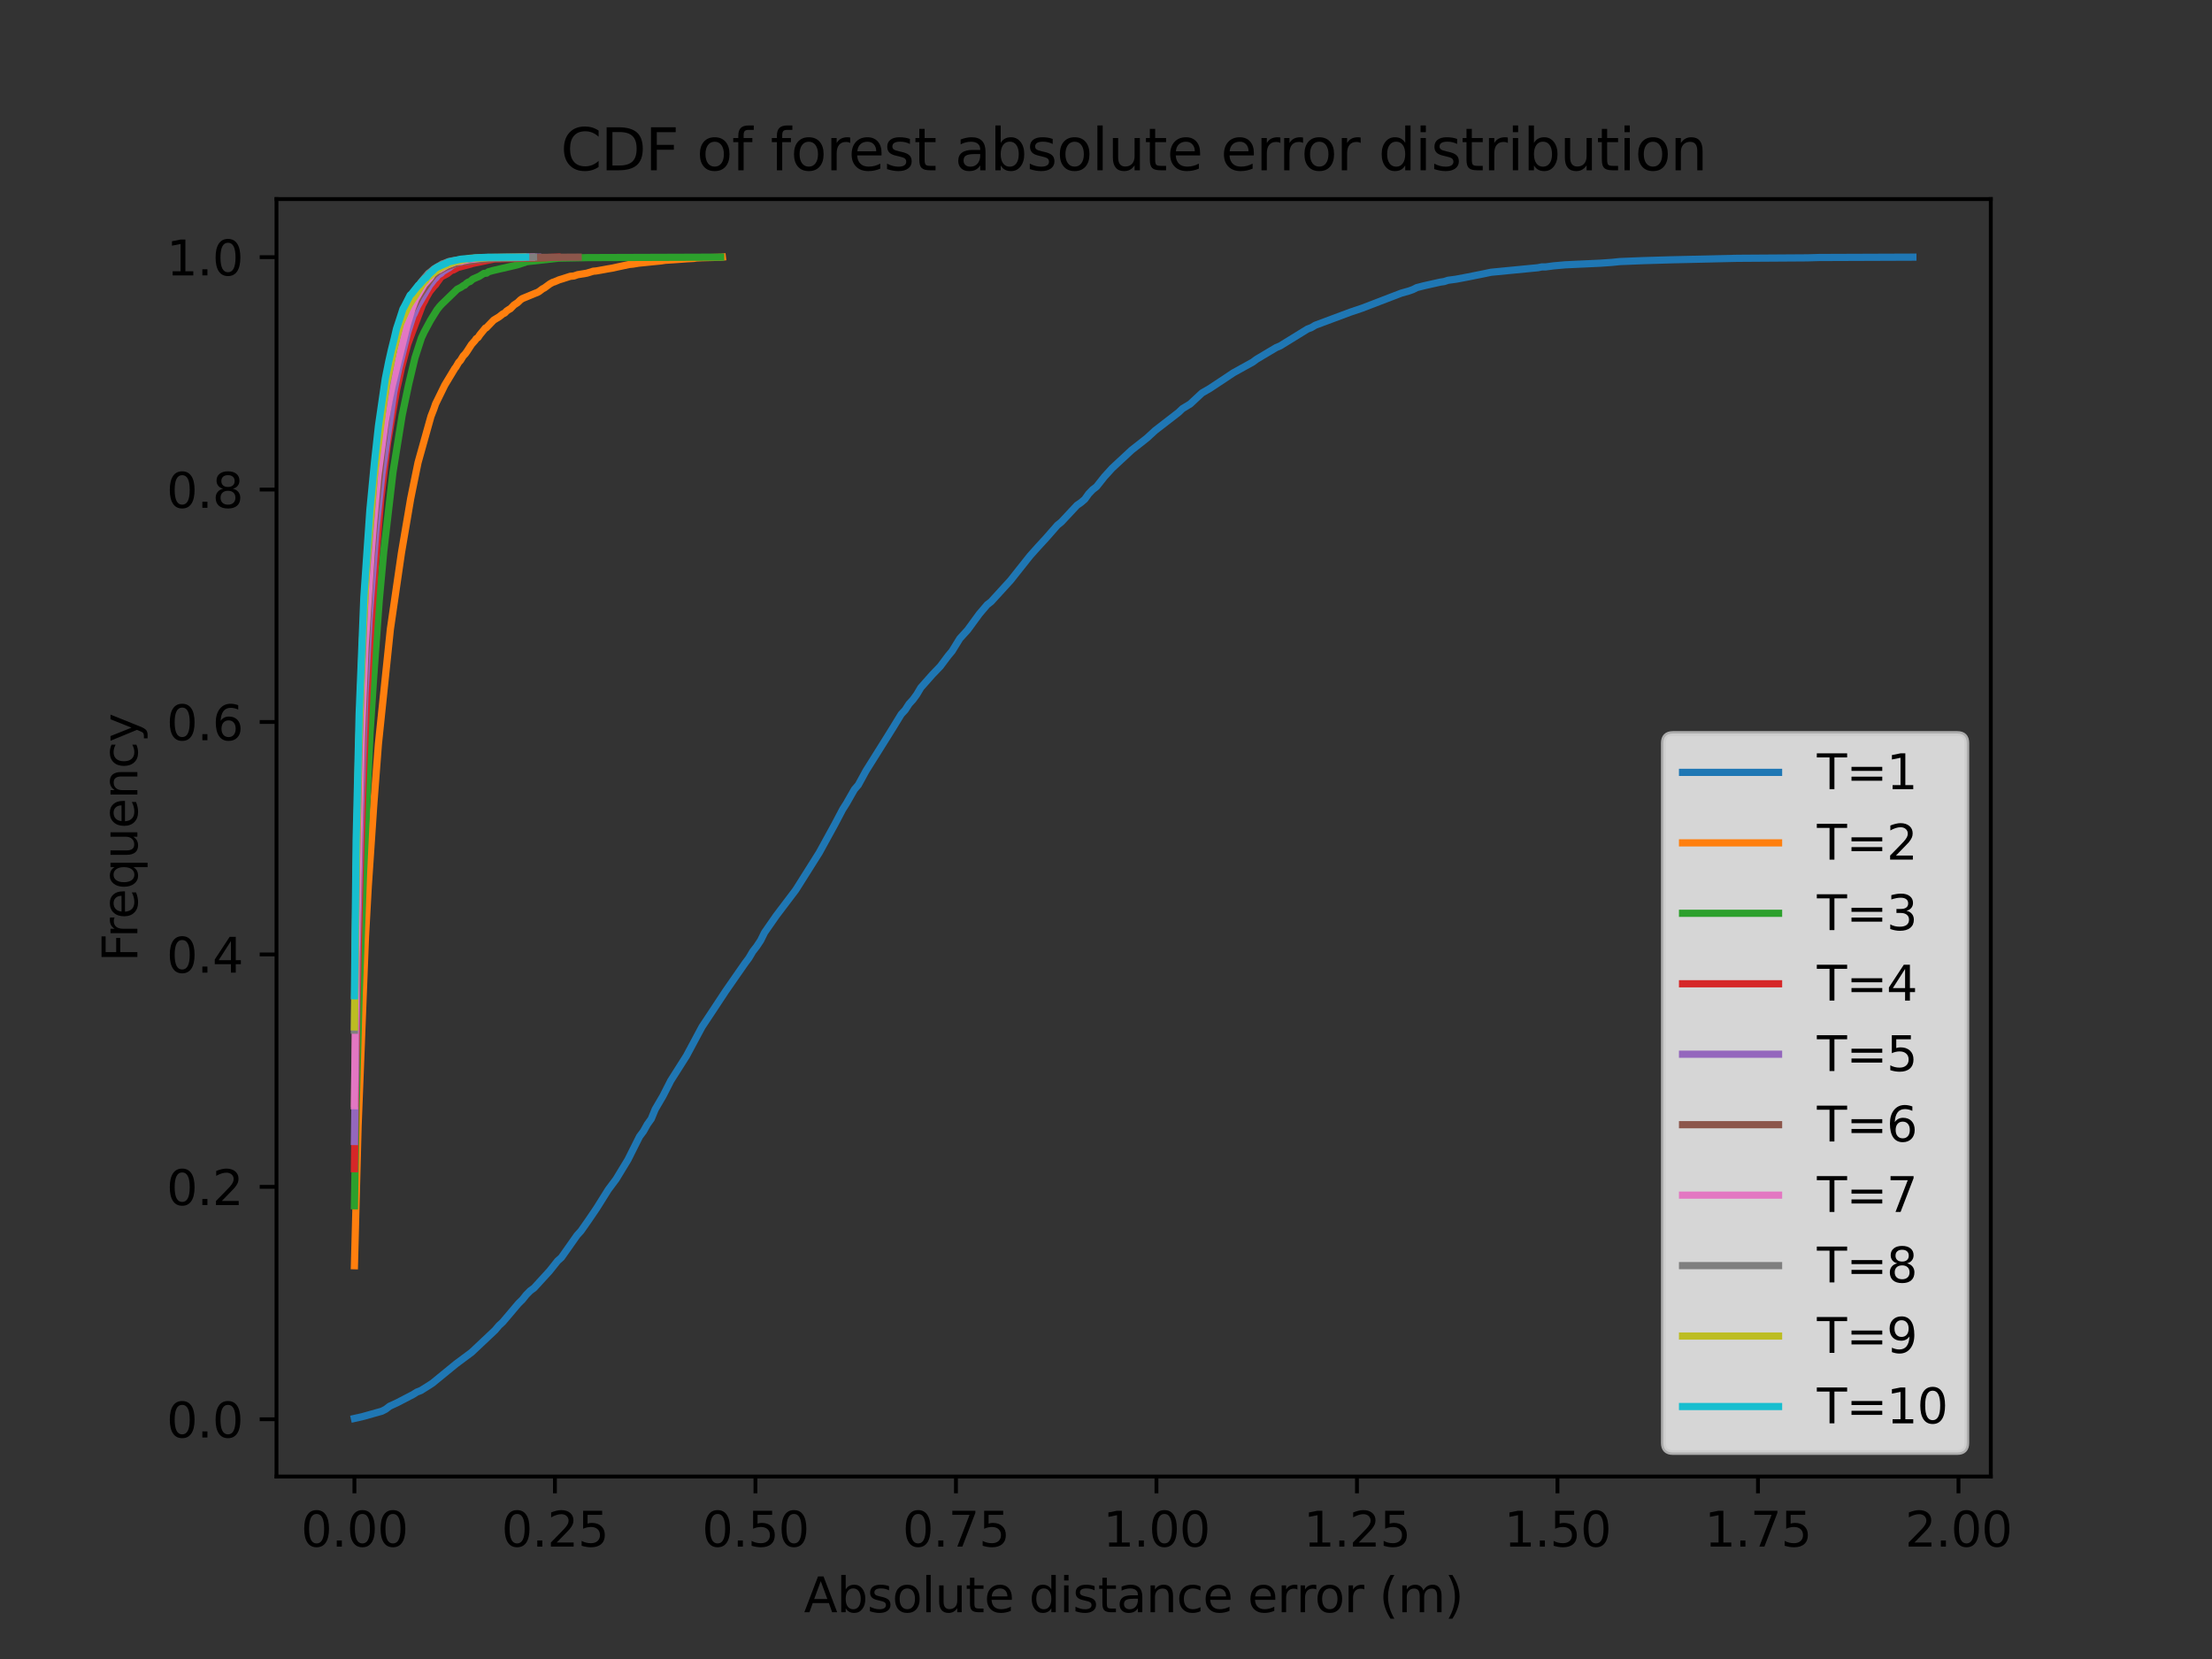 <?xml version="1.0" encoding="utf-8" standalone="no"?>
<!DOCTYPE svg PUBLIC "-//W3C//DTD SVG 1.1//EN"
  "http://www.w3.org/Graphics/SVG/1.1/DTD/svg11.dtd">
<svg xmlns:xlink="http://www.w3.org/1999/xlink" width="460.8pt" height="345.6pt" viewBox="0 0 460.8 345.6" xmlns="http://www.w3.org/2000/svg" version="1.1">
 <rect x="0" y="0" width="460.8" height="345.6" fill="#333333" stroke="none"/>
 <defs>
  <style type="text/css">*{stroke-linejoin: round; stroke-linecap: butt}</style>
 </defs>
 <g id="figure_1">
  <g id="patch_1">
  </g>
  <g id="axes_1">
   <g id="patch_2">
   </g>
   <g id="matplotlib.axis_1">
    <g id="xtick_1">
     <g id="line2d_1">
      <defs>
       <path id="m86e9cf8194" d="M 0 0 
L 0 3.5 
" style="stroke: #000000; stroke-width: 0.8"/>
      </defs>
      <g>
       <use xlink:href="#m86e9cf8194" x="73.833" y="307.584" style="stroke: #000000; stroke-width: 0.8"/>
      </g>
     </g>
     <g id="text_1">
      <!-- 0.00 -->
      <g transform="translate(62.7 322.182) scale(0.1 -0.1)">
       <defs>
        <path id="DejaVuSans-30" d="M 2034 4250 
Q 1547 4250 1301 3770 
Q 1056 3291 1056 2328 
Q 1056 1369 1301 889 
Q 1547 409 2034 409 
Q 2525 409 2770 889 
Q 3016 1369 3016 2328 
Q 3016 3291 2770 3770 
Q 2525 4250 2034 4250 
z
M 2034 4750 
Q 2819 4750 3233 4129 
Q 3647 3509 3647 2328 
Q 3647 1150 3233 529 
Q 2819 -91 2034 -91 
Q 1250 -91 836 529 
Q 422 1150 422 2328 
Q 422 3509 836 4129 
Q 1250 4750 2034 4750 
z
" transform="scale(0.016)"/>
        <path id="DejaVuSans-2e" d="M 684 794 
L 1344 794 
L 1344 0 
L 684 0 
L 684 794 
z
" transform="scale(0.016)"/>
       </defs>
       <use xlink:href="#DejaVuSans-30"/>
       <use xlink:href="#DejaVuSans-2e" x="63.623"/>
       <use xlink:href="#DejaVuSans-30" x="95.41"/>
       <use xlink:href="#DejaVuSans-30" x="159.033"/>
      </g>
     </g>
    </g>
    <g id="xtick_2">
     <g id="line2d_2">
      <g>
       <use xlink:href="#m86e9cf8194" x="115.602" y="307.584" style="stroke: #000000; stroke-width: 0.8"/>
      </g>
     </g>
     <g id="text_2">
      <!-- 0.25 -->
      <g transform="translate(104.469 322.182) scale(0.1 -0.1)">
       <defs>
        <path id="DejaVuSans-32" d="M 1228 531 
L 3431 531 
L 3431 0 
L 469 0 
L 469 531 
Q 828 903 1448 1529 
Q 2069 2156 2228 2338 
Q 2531 2678 2651 2914 
Q 2772 3150 2772 3378 
Q 2772 3750 2511 3984 
Q 2250 4219 1831 4219 
Q 1534 4219 1204 4116 
Q 875 4013 500 3803 
L 500 4441 
Q 881 4594 1212 4672 
Q 1544 4750 1819 4750 
Q 2544 4750 2975 4387 
Q 3406 4025 3406 3419 
Q 3406 3131 3298 2873 
Q 3191 2616 2906 2266 
Q 2828 2175 2409 1742 
Q 1991 1309 1228 531 
z
" transform="scale(0.016)"/>
        <path id="DejaVuSans-35" d="M 691 4666 
L 3169 4666 
L 3169 4134 
L 1269 4134 
L 1269 2991 
Q 1406 3038 1543 3061 
Q 1681 3084 1819 3084 
Q 2600 3084 3056 2656 
Q 3513 2228 3513 1497 
Q 3513 744 3044 326 
Q 2575 -91 1722 -91 
Q 1428 -91 1123 -41 
Q 819 9 494 109 
L 494 744 
Q 775 591 1075 516 
Q 1375 441 1709 441 
Q 2250 441 2565 725 
Q 2881 1009 2881 1497 
Q 2881 1984 2565 2268 
Q 2250 2553 1709 2553 
Q 1456 2553 1204 2497 
Q 953 2441 691 2322 
L 691 4666 
z
" transform="scale(0.016)"/>
       </defs>
       <use xlink:href="#DejaVuSans-30"/>
       <use xlink:href="#DejaVuSans-2e" x="63.623"/>
       <use xlink:href="#DejaVuSans-32" x="95.41"/>
       <use xlink:href="#DejaVuSans-35" x="159.033"/>
      </g>
     </g>
    </g>
    <g id="xtick_3">
     <g id="line2d_3">
      <g>
       <use xlink:href="#m86e9cf8194" x="157.372" y="307.584" style="stroke: #000000; stroke-width: 0.8"/>
      </g>
     </g>
     <g id="text_3">
      <!-- 0.50 -->
      <g transform="translate(146.239 322.182) scale(0.1 -0.1)">
       <use xlink:href="#DejaVuSans-30"/>
       <use xlink:href="#DejaVuSans-2e" x="63.623"/>
       <use xlink:href="#DejaVuSans-35" x="95.41"/>
       <use xlink:href="#DejaVuSans-30" x="159.033"/>
      </g>
     </g>
    </g>
    <g id="xtick_4">
     <g id="line2d_4">
      <g>
       <use xlink:href="#m86e9cf8194" x="199.141" y="307.584" style="stroke: #000000; stroke-width: 0.8"/>
      </g>
     </g>
     <g id="text_4">
      <!-- 0.75 -->
      <g transform="translate(188.009 322.182) scale(0.1 -0.1)">
       <defs>
        <path id="DejaVuSans-37" d="M 525 4666 
L 3525 4666 
L 3525 4397 
L 1831 0 
L 1172 0 
L 2766 4134 
L 525 4134 
L 525 4666 
z
" transform="scale(0.016)"/>
       </defs>
       <use xlink:href="#DejaVuSans-30"/>
       <use xlink:href="#DejaVuSans-2e" x="63.623"/>
       <use xlink:href="#DejaVuSans-37" x="95.41"/>
       <use xlink:href="#DejaVuSans-35" x="159.033"/>
      </g>
     </g>
    </g>
    <g id="xtick_5">
     <g id="line2d_5">
      <g>
       <use xlink:href="#m86e9cf8194" x="240.911" y="307.584" style="stroke: #000000; stroke-width: 0.8"/>
      </g>
     </g>
     <g id="text_5">
      <!-- 1.00 -->
      <g transform="translate(229.778 322.182) scale(0.1 -0.1)">
       <defs>
        <path id="DejaVuSans-31" d="M 794 531 
L 1825 531 
L 1825 4091 
L 703 3866 
L 703 4441 
L 1819 4666 
L 2450 4666 
L 2450 531 
L 3481 531 
L 3481 0 
L 794 0 
L 794 531 
z
" transform="scale(0.016)"/>
       </defs>
       <use xlink:href="#DejaVuSans-31"/>
       <use xlink:href="#DejaVuSans-2e" x="63.623"/>
       <use xlink:href="#DejaVuSans-30" x="95.41"/>
       <use xlink:href="#DejaVuSans-30" x="159.033"/>
      </g>
     </g>
    </g>
    <g id="xtick_6">
     <g id="line2d_6">
      <g>
       <use xlink:href="#m86e9cf8194" x="282.681" y="307.584" style="stroke: #000000; stroke-width: 0.8"/>
      </g>
     </g>
     <g id="text_6">
      <!-- 1.25 -->
      <g transform="translate(271.548 322.182) scale(0.1 -0.1)">
       <use xlink:href="#DejaVuSans-31"/>
       <use xlink:href="#DejaVuSans-2e" x="63.623"/>
       <use xlink:href="#DejaVuSans-32" x="95.41"/>
       <use xlink:href="#DejaVuSans-35" x="159.033"/>
      </g>
     </g>
    </g>
    <g id="xtick_7">
     <g id="line2d_7">
      <g>
       <use xlink:href="#m86e9cf8194" x="324.45" y="307.584" style="stroke: #000000; stroke-width: 0.8"/>
      </g>
     </g>
     <g id="text_7">
      <!-- 1.50 -->
      <g transform="translate(313.317 322.182) scale(0.1 -0.1)">
       <use xlink:href="#DejaVuSans-31"/>
       <use xlink:href="#DejaVuSans-2e" x="63.623"/>
       <use xlink:href="#DejaVuSans-35" x="95.41"/>
       <use xlink:href="#DejaVuSans-30" x="159.033"/>
      </g>
     </g>
    </g>
    <g id="xtick_8">
     <g id="line2d_8">
      <g>
       <use xlink:href="#m86e9cf8194" x="366.22" y="307.584" style="stroke: #000000; stroke-width: 0.8"/>
      </g>
     </g>
     <g id="text_8">
      <!-- 1.75 -->
      <g transform="translate(355.087 322.182) scale(0.1 -0.1)">
       <use xlink:href="#DejaVuSans-31"/>
       <use xlink:href="#DejaVuSans-2e" x="63.623"/>
       <use xlink:href="#DejaVuSans-37" x="95.41"/>
       <use xlink:href="#DejaVuSans-35" x="159.033"/>
      </g>
     </g>
    </g>
    <g id="xtick_9">
     <g id="line2d_9">
      <g>
       <use xlink:href="#m86e9cf8194" x="407.989" y="307.584" style="stroke: #000000; stroke-width: 0.8"/>
      </g>
     </g>
     <g id="text_9">
      <!-- 2.00 -->
      <g transform="translate(396.857 322.182) scale(0.1 -0.1)">
       <use xlink:href="#DejaVuSans-32"/>
       <use xlink:href="#DejaVuSans-2e" x="63.623"/>
       <use xlink:href="#DejaVuSans-30" x="95.41"/>
       <use xlink:href="#DejaVuSans-30" x="159.033"/>
      </g>
     </g>
    </g>
    <g id="text_10">
     <!-- Absolute distance error (m) -->
     <g transform="translate(167.479 335.861) scale(0.1 -0.1)">
      <defs>
       <path id="DejaVuSans-41" d="M 2188 4044 
L 1331 1722 
L 3047 1722 
L 2188 4044 
z
M 1831 4666 
L 2547 4666 
L 4325 0 
L 3669 0 
L 3244 1197 
L 1141 1197 
L 716 0 
L 50 0 
L 1831 4666 
z
" transform="scale(0.016)"/>
       <path id="DejaVuSans-62" d="M 3116 1747 
Q 3116 2381 2855 2742 
Q 2594 3103 2138 3103 
Q 1681 3103 1420 2742 
Q 1159 2381 1159 1747 
Q 1159 1113 1420 752 
Q 1681 391 2138 391 
Q 2594 391 2855 752 
Q 3116 1113 3116 1747 
z
M 1159 2969 
Q 1341 3281 1617 3432 
Q 1894 3584 2278 3584 
Q 2916 3584 3314 3078 
Q 3713 2572 3713 1747 
Q 3713 922 3314 415 
Q 2916 -91 2278 -91 
Q 1894 -91 1617 61 
Q 1341 213 1159 525 
L 1159 0 
L 581 0 
L 581 4863 
L 1159 4863 
L 1159 2969 
z
" transform="scale(0.016)"/>
       <path id="DejaVuSans-73" d="M 2834 3397 
L 2834 2853 
Q 2591 2978 2328 3040 
Q 2066 3103 1784 3103 
Q 1356 3103 1142 2972 
Q 928 2841 928 2578 
Q 928 2378 1081 2264 
Q 1234 2150 1697 2047 
L 1894 2003 
Q 2506 1872 2764 1633 
Q 3022 1394 3022 966 
Q 3022 478 2636 193 
Q 2250 -91 1575 -91 
Q 1294 -91 989 -36 
Q 684 19 347 128 
L 347 722 
Q 666 556 975 473 
Q 1284 391 1588 391 
Q 1994 391 2212 530 
Q 2431 669 2431 922 
Q 2431 1156 2273 1281 
Q 2116 1406 1581 1522 
L 1381 1569 
Q 847 1681 609 1914 
Q 372 2147 372 2553 
Q 372 3047 722 3315 
Q 1072 3584 1716 3584 
Q 2034 3584 2315 3537 
Q 2597 3491 2834 3397 
z
" transform="scale(0.016)"/>
       <path id="DejaVuSans-6f" d="M 1959 3097 
Q 1497 3097 1228 2736 
Q 959 2375 959 1747 
Q 959 1119 1226 758 
Q 1494 397 1959 397 
Q 2419 397 2687 759 
Q 2956 1122 2956 1747 
Q 2956 2369 2687 2733 
Q 2419 3097 1959 3097 
z
M 1959 3584 
Q 2709 3584 3137 3096 
Q 3566 2609 3566 1747 
Q 3566 888 3137 398 
Q 2709 -91 1959 -91 
Q 1206 -91 779 398 
Q 353 888 353 1747 
Q 353 2609 779 3096 
Q 1206 3584 1959 3584 
z
" transform="scale(0.016)"/>
       <path id="DejaVuSans-6c" d="M 603 4863 
L 1178 4863 
L 1178 0 
L 603 0 
L 603 4863 
z
" transform="scale(0.016)"/>
       <path id="DejaVuSans-75" d="M 544 1381 
L 544 3500 
L 1119 3500 
L 1119 1403 
Q 1119 906 1312 657 
Q 1506 409 1894 409 
Q 2359 409 2629 706 
Q 2900 1003 2900 1516 
L 2900 3500 
L 3475 3500 
L 3475 0 
L 2900 0 
L 2900 538 
Q 2691 219 2414 64 
Q 2138 -91 1772 -91 
Q 1169 -91 856 284 
Q 544 659 544 1381 
z
M 1991 3584 
L 1991 3584 
z
" transform="scale(0.016)"/>
       <path id="DejaVuSans-74" d="M 1172 4494 
L 1172 3500 
L 2356 3500 
L 2356 3053 
L 1172 3053 
L 1172 1153 
Q 1172 725 1289 603 
Q 1406 481 1766 481 
L 2356 481 
L 2356 0 
L 1766 0 
Q 1100 0 847 248 
Q 594 497 594 1153 
L 594 3053 
L 172 3053 
L 172 3500 
L 594 3500 
L 594 4494 
L 1172 4494 
z
" transform="scale(0.016)"/>
       <path id="DejaVuSans-65" d="M 3597 1894 
L 3597 1613 
L 953 1613 
Q 991 1019 1311 708 
Q 1631 397 2203 397 
Q 2534 397 2845 478 
Q 3156 559 3463 722 
L 3463 178 
Q 3153 47 2828 -22 
Q 2503 -91 2169 -91 
Q 1331 -91 842 396 
Q 353 884 353 1716 
Q 353 2575 817 3079 
Q 1281 3584 2069 3584 
Q 2775 3584 3186 3129 
Q 3597 2675 3597 1894 
z
M 3022 2063 
Q 3016 2534 2758 2815 
Q 2500 3097 2075 3097 
Q 1594 3097 1305 2825 
Q 1016 2553 972 2059 
L 3022 2063 
z
" transform="scale(0.016)"/>
       <path id="DejaVuSans-20" transform="scale(0.016)"/>
       <path id="DejaVuSans-64" d="M 2906 2969 
L 2906 4863 
L 3481 4863 
L 3481 0 
L 2906 0 
L 2906 525 
Q 2725 213 2448 61 
Q 2172 -91 1784 -91 
Q 1150 -91 751 415 
Q 353 922 353 1747 
Q 353 2572 751 3078 
Q 1150 3584 1784 3584 
Q 2172 3584 2448 3432 
Q 2725 3281 2906 2969 
z
M 947 1747 
Q 947 1113 1208 752 
Q 1469 391 1925 391 
Q 2381 391 2643 752 
Q 2906 1113 2906 1747 
Q 2906 2381 2643 2742 
Q 2381 3103 1925 3103 
Q 1469 3103 1208 2742 
Q 947 2381 947 1747 
z
" transform="scale(0.016)"/>
       <path id="DejaVuSans-69" d="M 603 3500 
L 1178 3500 
L 1178 0 
L 603 0 
L 603 3500 
z
M 603 4863 
L 1178 4863 
L 1178 4134 
L 603 4134 
L 603 4863 
z
" transform="scale(0.016)"/>
       <path id="DejaVuSans-61" d="M 2194 1759 
Q 1497 1759 1228 1600 
Q 959 1441 959 1056 
Q 959 750 1161 570 
Q 1363 391 1709 391 
Q 2188 391 2477 730 
Q 2766 1069 2766 1631 
L 2766 1759 
L 2194 1759 
z
M 3341 1997 
L 3341 0 
L 2766 0 
L 2766 531 
Q 2569 213 2275 61 
Q 1981 -91 1556 -91 
Q 1019 -91 701 211 
Q 384 513 384 1019 
Q 384 1609 779 1909 
Q 1175 2209 1959 2209 
L 2766 2209 
L 2766 2266 
Q 2766 2663 2505 2880 
Q 2244 3097 1772 3097 
Q 1472 3097 1187 3025 
Q 903 2953 641 2809 
L 641 3341 
Q 956 3463 1253 3523 
Q 1550 3584 1831 3584 
Q 2591 3584 2966 3190 
Q 3341 2797 3341 1997 
z
" transform="scale(0.016)"/>
       <path id="DejaVuSans-6e" d="M 3513 2113 
L 3513 0 
L 2938 0 
L 2938 2094 
Q 2938 2591 2744 2837 
Q 2550 3084 2163 3084 
Q 1697 3084 1428 2787 
Q 1159 2491 1159 1978 
L 1159 0 
L 581 0 
L 581 3500 
L 1159 3500 
L 1159 2956 
Q 1366 3272 1645 3428 
Q 1925 3584 2291 3584 
Q 2894 3584 3203 3211 
Q 3513 2838 3513 2113 
z
" transform="scale(0.016)"/>
       <path id="DejaVuSans-63" d="M 3122 3366 
L 3122 2828 
Q 2878 2963 2633 3030 
Q 2388 3097 2138 3097 
Q 1578 3097 1268 2742 
Q 959 2388 959 1747 
Q 959 1106 1268 751 
Q 1578 397 2138 397 
Q 2388 397 2633 464 
Q 2878 531 3122 666 
L 3122 134 
Q 2881 22 2623 -34 
Q 2366 -91 2075 -91 
Q 1284 -91 818 406 
Q 353 903 353 1747 
Q 353 2603 823 3093 
Q 1294 3584 2113 3584 
Q 2378 3584 2631 3529 
Q 2884 3475 3122 3366 
z
" transform="scale(0.016)"/>
       <path id="DejaVuSans-72" d="M 2631 2963 
Q 2534 3019 2420 3045 
Q 2306 3072 2169 3072 
Q 1681 3072 1420 2755 
Q 1159 2438 1159 1844 
L 1159 0 
L 581 0 
L 581 3500 
L 1159 3500 
L 1159 2956 
Q 1341 3275 1631 3429 
Q 1922 3584 2338 3584 
Q 2397 3584 2469 3576 
Q 2541 3569 2628 3553 
L 2631 2963 
z
" transform="scale(0.016)"/>
       <path id="DejaVuSans-28" d="M 1984 4856 
Q 1566 4138 1362 3434 
Q 1159 2731 1159 2009 
Q 1159 1288 1364 580 
Q 1569 -128 1984 -844 
L 1484 -844 
Q 1016 -109 783 600 
Q 550 1309 550 2009 
Q 550 2706 781 3412 
Q 1013 4119 1484 4856 
L 1984 4856 
z
" transform="scale(0.016)"/>
       <path id="DejaVuSans-6d" d="M 3328 2828 
Q 3544 3216 3844 3400 
Q 4144 3584 4550 3584 
Q 5097 3584 5394 3201 
Q 5691 2819 5691 2113 
L 5691 0 
L 5113 0 
L 5113 2094 
Q 5113 2597 4934 2840 
Q 4756 3084 4391 3084 
Q 3944 3084 3684 2787 
Q 3425 2491 3425 1978 
L 3425 0 
L 2847 0 
L 2847 2094 
Q 2847 2600 2669 2842 
Q 2491 3084 2119 3084 
Q 1678 3084 1418 2786 
Q 1159 2488 1159 1978 
L 1159 0 
L 581 0 
L 581 3500 
L 1159 3500 
L 1159 2956 
Q 1356 3278 1631 3431 
Q 1906 3584 2284 3584 
Q 2666 3584 2933 3390 
Q 3200 3197 3328 2828 
z
" transform="scale(0.016)"/>
       <path id="DejaVuSans-29" d="M 513 4856 
L 1013 4856 
Q 1481 4119 1714 3412 
Q 1947 2706 1947 2009 
Q 1947 1309 1714 600 
Q 1481 -109 1013 -844 
L 513 -844 
Q 928 -128 1133 580 
Q 1338 1288 1338 2009 
Q 1338 2731 1133 3434 
Q 928 4138 513 4856 
z
" transform="scale(0.016)"/>
      </defs>
      <use xlink:href="#DejaVuSans-41"/>
      <use xlink:href="#DejaVuSans-62" x="68.408"/>
      <use xlink:href="#DejaVuSans-73" x="131.885"/>
      <use xlink:href="#DejaVuSans-6f" x="183.984"/>
      <use xlink:href="#DejaVuSans-6c" x="245.166"/>
      <use xlink:href="#DejaVuSans-75" x="272.949"/>
      <use xlink:href="#DejaVuSans-74" x="336.328"/>
      <use xlink:href="#DejaVuSans-65" x="375.537"/>
      <use xlink:href="#DejaVuSans-20" x="437.061"/>
      <use xlink:href="#DejaVuSans-64" x="468.848"/>
      <use xlink:href="#DejaVuSans-69" x="532.324"/>
      <use xlink:href="#DejaVuSans-73" x="560.107"/>
      <use xlink:href="#DejaVuSans-74" x="612.207"/>
      <use xlink:href="#DejaVuSans-61" x="651.416"/>
      <use xlink:href="#DejaVuSans-6e" x="712.695"/>
      <use xlink:href="#DejaVuSans-63" x="776.074"/>
      <use xlink:href="#DejaVuSans-65" x="831.055"/>
      <use xlink:href="#DejaVuSans-20" x="892.578"/>
      <use xlink:href="#DejaVuSans-65" x="924.365"/>
      <use xlink:href="#DejaVuSans-72" x="985.889"/>
      <use xlink:href="#DejaVuSans-72" x="1025.252"/>
      <use xlink:href="#DejaVuSans-6f" x="1064.115"/>
      <use xlink:href="#DejaVuSans-72" x="1125.297"/>
      <use xlink:href="#DejaVuSans-20" x="1166.41"/>
      <use xlink:href="#DejaVuSans-28" x="1198.197"/>
      <use xlink:href="#DejaVuSans-6d" x="1237.211"/>
      <use xlink:href="#DejaVuSans-29" x="1334.623"/>
     </g>
    </g>
   </g>
   <g id="matplotlib.axis_2">
    <g id="ytick_1">
     <g id="line2d_10">
      <defs>
       <path id="ma0f63affea" d="M 0 0 
L -3.5 0 
" style="stroke: #000000; stroke-width: 0.8"/>
      </defs>
      <g>
       <use xlink:href="#ma0f63affea" x="57.6" y="295.657" style="stroke: #000000; stroke-width: 0.8"/>
      </g>
     </g>
     <g id="text_11">
      <!-- 0.0 -->
      <g transform="translate(34.697 299.457) scale(0.1 -0.1)">
       <use xlink:href="#DejaVuSans-30"/>
       <use xlink:href="#DejaVuSans-2e" x="63.623"/>
       <use xlink:href="#DejaVuSans-30" x="95.41"/>
      </g>
     </g>
    </g>
    <g id="ytick_2">
     <g id="line2d_11">
      <g>
       <use xlink:href="#ma0f63affea" x="57.6" y="247.24" style="stroke: #000000; stroke-width: 0.8"/>
      </g>
     </g>
     <g id="text_12">
      <!-- 0.2 -->
      <g transform="translate(34.697 251.039) scale(0.1 -0.1)">
       <use xlink:href="#DejaVuSans-30"/>
       <use xlink:href="#DejaVuSans-2e" x="63.623"/>
       <use xlink:href="#DejaVuSans-32" x="95.41"/>
      </g>
     </g>
    </g>
    <g id="ytick_3">
     <g id="line2d_12">
      <g>
       <use xlink:href="#ma0f63affea" x="57.6" y="198.822" style="stroke: #000000; stroke-width: 0.8"/>
      </g>
     </g>
     <g id="text_13">
      <!-- 0.4 -->
      <g transform="translate(34.697 202.621) scale(0.1 -0.1)">
       <defs>
        <path id="DejaVuSans-34" d="M 2419 4116 
L 825 1625 
L 2419 1625 
L 2419 4116 
z
M 2253 4666 
L 3047 4666 
L 3047 1625 
L 3713 1625 
L 3713 1100 
L 3047 1100 
L 3047 0 
L 2419 0 
L 2419 1100 
L 313 1100 
L 313 1709 
L 2253 4666 
z
" transform="scale(0.016)"/>
       </defs>
       <use xlink:href="#DejaVuSans-30"/>
       <use xlink:href="#DejaVuSans-2e" x="63.623"/>
       <use xlink:href="#DejaVuSans-34" x="95.41"/>
      </g>
     </g>
    </g>
    <g id="ytick_4">
     <g id="line2d_13">
      <g>
       <use xlink:href="#ma0f63affea" x="57.6" y="150.404" style="stroke: #000000; stroke-width: 0.8"/>
      </g>
     </g>
     <g id="text_14">
      <!-- 0.6 -->
      <g transform="translate(34.697 154.203) scale(0.1 -0.1)">
       <defs>
        <path id="DejaVuSans-36" d="M 2113 2584 
Q 1688 2584 1439 2293 
Q 1191 2003 1191 1497 
Q 1191 994 1439 701 
Q 1688 409 2113 409 
Q 2538 409 2786 701 
Q 3034 994 3034 1497 
Q 3034 2003 2786 2293 
Q 2538 2584 2113 2584 
z
M 3366 4563 
L 3366 3988 
Q 3128 4100 2886 4159 
Q 2644 4219 2406 4219 
Q 1781 4219 1451 3797 
Q 1122 3375 1075 2522 
Q 1259 2794 1537 2939 
Q 1816 3084 2150 3084 
Q 2853 3084 3261 2657 
Q 3669 2231 3669 1497 
Q 3669 778 3244 343 
Q 2819 -91 2113 -91 
Q 1303 -91 875 529 
Q 447 1150 447 2328 
Q 447 3434 972 4092 
Q 1497 4750 2381 4750 
Q 2619 4750 2861 4703 
Q 3103 4656 3366 4563 
z
" transform="scale(0.016)"/>
       </defs>
       <use xlink:href="#DejaVuSans-30"/>
       <use xlink:href="#DejaVuSans-2e" x="63.623"/>
       <use xlink:href="#DejaVuSans-36" x="95.41"/>
      </g>
     </g>
    </g>
    <g id="ytick_5">
     <g id="line2d_14">
      <g>
       <use xlink:href="#ma0f63affea" x="57.6" y="101.986" style="stroke: #000000; stroke-width: 0.8"/>
      </g>
     </g>
     <g id="text_15">
      <!-- 0.8 -->
      <g transform="translate(34.697 105.785) scale(0.1 -0.1)">
       <defs>
        <path id="DejaVuSans-38" d="M 2034 2216 
Q 1584 2216 1326 1975 
Q 1069 1734 1069 1313 
Q 1069 891 1326 650 
Q 1584 409 2034 409 
Q 2484 409 2743 651 
Q 3003 894 3003 1313 
Q 3003 1734 2745 1975 
Q 2488 2216 2034 2216 
z
M 1403 2484 
Q 997 2584 770 2862 
Q 544 3141 544 3541 
Q 544 4100 942 4425 
Q 1341 4750 2034 4750 
Q 2731 4750 3128 4425 
Q 3525 4100 3525 3541 
Q 3525 3141 3298 2862 
Q 3072 2584 2669 2484 
Q 3125 2378 3379 2068 
Q 3634 1759 3634 1313 
Q 3634 634 3220 271 
Q 2806 -91 2034 -91 
Q 1263 -91 848 271 
Q 434 634 434 1313 
Q 434 1759 690 2068 
Q 947 2378 1403 2484 
z
M 1172 3481 
Q 1172 3119 1398 2916 
Q 1625 2713 2034 2713 
Q 2441 2713 2670 2916 
Q 2900 3119 2900 3481 
Q 2900 3844 2670 4047 
Q 2441 4250 2034 4250 
Q 1625 4250 1398 4047 
Q 1172 3844 1172 3481 
z
" transform="scale(0.016)"/>
       </defs>
       <use xlink:href="#DejaVuSans-30"/>
       <use xlink:href="#DejaVuSans-2e" x="63.623"/>
       <use xlink:href="#DejaVuSans-38" x="95.41"/>
      </g>
     </g>
    </g>
    <g id="ytick_6">
     <g id="line2d_15">
      <g>
       <use xlink:href="#ma0f63affea" x="57.6" y="53.568" style="stroke: #000000; stroke-width: 0.8"/>
      </g>
     </g>
     <g id="text_16">
      <!-- 1.0 -->
      <g transform="translate(34.697 57.367) scale(0.1 -0.1)">
       <use xlink:href="#DejaVuSans-31"/>
       <use xlink:href="#DejaVuSans-2e" x="63.623"/>
       <use xlink:href="#DejaVuSans-30" x="95.41"/>
      </g>
     </g>
    </g>
    <g id="text_17">
     <!-- Frequency -->
     <g transform="translate(28.617 200.358) rotate(-90) scale(0.1 -0.1)">
      <defs>
       <path id="DejaVuSans-46" d="M 628 4666 
L 3309 4666 
L 3309 4134 
L 1259 4134 
L 1259 2759 
L 3109 2759 
L 3109 2228 
L 1259 2228 
L 1259 0 
L 628 0 
L 628 4666 
z
" transform="scale(0.016)"/>
       <path id="DejaVuSans-71" d="M 947 1747 
Q 947 1113 1208 752 
Q 1469 391 1925 391 
Q 2381 391 2643 752 
Q 2906 1113 2906 1747 
Q 2906 2381 2643 2742 
Q 2381 3103 1925 3103 
Q 1469 3103 1208 2742 
Q 947 2381 947 1747 
z
M 2906 525 
Q 2725 213 2448 61 
Q 2172 -91 1784 -91 
Q 1150 -91 751 415 
Q 353 922 353 1747 
Q 353 2572 751 3078 
Q 1150 3584 1784 3584 
Q 2172 3584 2448 3432 
Q 2725 3281 2906 2969 
L 2906 3500 
L 3481 3500 
L 3481 -1331 
L 2906 -1331 
L 2906 525 
z
" transform="scale(0.016)"/>
       <path id="DejaVuSans-79" d="M 2059 -325 
Q 1816 -950 1584 -1140 
Q 1353 -1331 966 -1331 
L 506 -1331 
L 506 -850 
L 844 -850 
Q 1081 -850 1212 -737 
Q 1344 -625 1503 -206 
L 1606 56 
L 191 3500 
L 800 3500 
L 1894 763 
L 2988 3500 
L 3597 3500 
L 2059 -325 
z
" transform="scale(0.016)"/>
      </defs>
      <use xlink:href="#DejaVuSans-46"/>
      <use xlink:href="#DejaVuSans-72" x="50.27"/>
      <use xlink:href="#DejaVuSans-65" x="89.133"/>
      <use xlink:href="#DejaVuSans-71" x="150.656"/>
      <use xlink:href="#DejaVuSans-75" x="214.133"/>
      <use xlink:href="#DejaVuSans-65" x="277.512"/>
      <use xlink:href="#DejaVuSans-6e" x="339.035"/>
      <use xlink:href="#DejaVuSans-63" x="402.414"/>
      <use xlink:href="#DejaVuSans-79" x="457.395"/>
     </g>
    </g>
   </g>
   <g id="line2d_16">
    <path d="M 73.833 295.488 
L 75.46 295.125 
L 79.528 293.987 
L 80.342 293.575 
L 81.156 292.946 
L 82.783 292.196 
L 86.038 290.501 
L 86.851 289.993 
L 87.665 289.678 
L 89.292 288.661 
L 90.106 288.128 
L 94.988 284.134 
L 98.243 281.713 
L 103.125 277.113 
L 103.939 276.145 
L 104.752 275.395 
L 108.007 271.545 
L 108.821 270.746 
L 109.634 269.73 
L 110.448 268.907 
L 111.262 268.301 
L 114.516 264.743 
L 116.144 262.685 
L 116.957 261.959 
L 120.212 257.335 
L 121.026 256.439 
L 122.653 254.115 
L 124.28 251.718 
L 126.721 247.821 
L 128.349 245.642 
L 130.79 241.623 
L 133.231 236.757 
L 134.044 235.668 
L 134.858 234.215 
L 135.672 233.077 
L 136.485 231.092 
L 138.113 228.308 
L 139.74 225.113 
L 142.995 219.98 
L 146.249 213.904 
L 148.69 210.224 
L 151.131 206.52 
L 152.759 204.172 
L 155.2 200.662 
L 156.013 199.572 
L 156.827 198.192 
L 157.641 197.151 
L 158.454 195.917 
L 159.268 194.27 
L 161.709 190.76 
L 165.777 185.386 
L 170.66 177.639 
L 173.914 171.708 
L 175.542 168.609 
L 176.355 167.326 
L 177.983 164.469 
L 178.796 163.525 
L 180.424 160.547 
L 184.492 154.059 
L 186.119 151.445 
L 187.747 148.782 
L 188.56 147.91 
L 189.374 146.651 
L 190.188 145.756 
L 191.001 144.642 
L 191.815 143.262 
L 194.256 140.502 
L 195.883 138.808 
L 197.511 136.629 
L 198.324 135.661 
L 199.952 133.022 
L 201.579 131.23 
L 204.02 127.889 
L 205.647 125.977 
L 206.461 125.348 
L 210.529 120.893 
L 212.157 118.835 
L 214.598 115.761 
L 216.225 113.945 
L 217.852 112.178 
L 220.293 109.394 
L 221.107 108.74 
L 224.362 105.254 
L 225.175 104.697 
L 225.989 103.995 
L 226.803 102.857 
L 227.616 102.01 
L 228.43 101.381 
L 230.057 99.323 
L 231.685 97.531 
L 235.753 93.755 
L 238.194 91.842 
L 239.008 91.189 
L 240.635 89.688 
L 245.517 85.911 
L 246.331 85.136 
L 247.958 84.144 
L 250.399 81.868 
L 252.027 80.924 
L 255.281 78.77 
L 256.909 77.68 
L 260.977 75.429 
L 261.791 74.823 
L 263.418 73.855 
L 265.859 72.403 
L 266.673 72.064 
L 272.368 68.553 
L 273.182 68.239 
L 273.996 67.754 
L 281.319 65.019 
L 283.76 64.196 
L 291.896 61.073 
L 293.524 60.613 
L 294.337 60.322 
L 295.151 59.911 
L 296.778 59.499 
L 300.033 58.773 
L 300.847 58.652 
L 301.66 58.386 
L 303.288 58.168 
L 305.729 57.708 
L 308.984 57.054 
L 310.611 56.715 
L 320.375 55.771 
L 321.189 55.602 
L 322.002 55.602 
L 323.63 55.384 
L 326.071 55.166 
L 333.394 54.827 
L 335.835 54.657 
L 337.462 54.488 
L 342.344 54.294 
L 344.785 54.222 
L 348.04 54.125 
L 361.872 53.81 
L 376.518 53.713 
L 378.959 53.641 
L 398.487 53.568 
L 398.487 53.568 
" clip-path="url(#pefe5dd6b12)" style="fill: none; stroke: #1f77b4; stroke-width: 1.5; stroke-linecap: square"/>
   </g>
   <g id="line2d_17">
    <path d="M 73.833 263.677 
L 74.601 234.53 
L 76.138 195.118 
L 76.714 184.732 
L 77.867 167.592 
L 78.828 155.003 
L 81.325 131.037 
L 83.631 115.156 
L 85.552 103.874 
L 86.32 100.098 
L 87.089 96.345 
L 89.778 86.734 
L 90.355 85.258 
L 90.739 84.144 
L 92.66 80.222 
L 94.773 76.712 
L 94.966 76.494 
L 95.542 75.501 
L 95.926 75.09 
L 96.502 74.146 
L 96.887 73.758 
L 97.271 73.226 
L 98.231 71.749 
L 99 70.877 
L 99.192 70.563 
L 99.576 70.321 
L 99.961 69.74 
L 101.113 68.335 
L 101.305 68.287 
L 102.074 67.488 
L 102.842 66.689 
L 103.995 65.987 
L 104.763 65.382 
L 105.148 65.213 
L 105.532 64.801 
L 106.108 64.414 
L 106.3 64.341 
L 107.069 63.542 
L 107.837 63.034 
L 108.414 62.477 
L 108.798 62.211 
L 111.488 61.097 
L 111.872 60.952 
L 112.256 60.758 
L 113.024 60.177 
L 113.409 59.983 
L 114.561 59.136 
L 115.138 58.821 
L 115.522 58.7 
L 116.483 58.289 
L 117.059 58.119 
L 118.788 57.562 
L 119.556 57.49 
L 120.325 57.224 
L 122.246 56.909 
L 123.591 56.497 
L 124.167 56.449 
L 124.744 56.352 
L 126.088 56.11 
L 126.473 56.037 
L 127.625 55.844 
L 128.586 55.626 
L 131.083 55.093 
L 131.852 55.021 
L 133.005 54.827 
L 136.847 54.44 
L 137.615 54.367 
L 138.576 54.222 
L 140.113 54.125 
L 141.842 54.004 
L 143.187 53.907 
L 144.531 53.834 
L 145.108 53.737 
L 146.261 53.689 
L 150.295 53.592 
L 150.487 53.568 
L 150.487 53.568 
" clip-path="url(#pefe5dd6b12)" style="fill: none; stroke: #ff7f0e; stroke-width: 1.5; stroke-linecap: square"/>
   </g>
   <g id="line2d_18">
    <path d="M 73.833 251.186 
L 74.215 229.882 
L 74.789 208.505 
L 75.745 181.633 
L 77.084 152.8 
L 77.848 141.059 
L 78.996 125.178 
L 79.952 114.792 
L 81.864 98.379 
L 83.776 86.516 
L 85.115 80.125 
L 86.453 74.509 
L 87.792 70.393 
L 88.366 69.159 
L 89.704 66.689 
L 91.043 64.535 
L 91.616 63.808 
L 91.999 63.397 
L 95.25 60.25 
L 96.015 59.862 
L 96.588 59.451 
L 96.779 59.427 
L 97.162 59.039 
L 97.544 58.773 
L 97.927 58.652 
L 98.5 58.143 
L 99.839 57.562 
L 100.795 56.957 
L 101.369 56.909 
L 101.751 56.618 
L 102.707 56.352 
L 107.297 55.287 
L 107.87 55.142 
L 109.783 54.512 
L 116.284 53.786 
L 121.447 53.689 
L 122.403 53.665 
L 150.131 53.568 
L 150.131 53.568 
" clip-path="url(#pefe5dd6b12)" style="fill: none; stroke: #2ca02c; stroke-width: 1.5; stroke-linecap: square"/>
   </g>
   <g id="line2d_19">
    <path d="M 73.833 243.463 
L 74.362 208.602 
L 74.997 182.723 
L 75.632 163.743 
L 76.267 148.322 
L 77.008 134.474 
L 78.172 117.625 
L 78.595 112.565 
L 79.336 103.923 
L 80.711 92.399 
L 81.558 87.388 
L 82.616 81.239 
L 83.145 78.915 
L 83.675 76.445 
L 84.945 71.676 
L 88.013 63.494 
L 88.437 62.743 
L 88.754 62.065 
L 89.495 60.782 
L 90.448 59.596 
L 90.765 59.306 
L 91.082 58.797 
L 91.294 58.531 
L 91.612 58.071 
L 91.929 57.659 
L 93.199 57.006 
L 93.622 56.667 
L 93.834 56.497 
L 94.046 56.328 
L 94.469 56.231 
L 95.421 55.698 
L 95.845 55.602 
L 98.067 55.021 
L 98.384 54.899 
L 103.041 53.931 
L 107.803 53.834 
L 108.438 53.786 
L 113.729 53.689 
L 114.364 53.641 
L 116.058 53.568 
L 116.058 53.568 
" clip-path="url(#pefe5dd6b12)" style="fill: none; stroke: #d62728; stroke-width: 1.5; stroke-linecap: square"/>
   </g>
   <g id="line2d_20">
    <path d="M 73.833 237.798 
L 74.406 197.369 
L 75.171 167.544 
L 76.032 144.618 
L 76.893 128.93 
L 78.327 110.338 
L 79.57 98.718 
L 82.056 81.626 
L 82.63 78.842 
L 83.108 76.615 
L 84.925 69.255 
L 86.072 65.697 
L 86.263 65.406 
L 86.933 63.833 
L 89.514 59.402 
L 89.801 59.063 
L 90.47 58.192 
L 90.853 57.853 
L 91.235 57.32 
L 91.905 56.933 
L 92.096 56.715 
L 92.287 56.546 
L 93.626 55.747 
L 94.008 55.408 
L 94.582 55.069 
L 95.156 54.851 
L 95.538 54.657 
L 96.303 54.561 
L 97.164 54.464 
L 97.451 54.415 
L 97.738 54.318 
L 98.694 54.173 
L 99.841 54.101 
L 100.224 53.907 
L 101.849 53.81 
L 102.327 53.786 
L 105.865 53.689 
L 106.343 53.665 
L 111.985 53.568 
L 111.985 53.568 
" clip-path="url(#pefe5dd6b12)" style="fill: none; stroke: #9467bd; stroke-width: 1.5; stroke-linecap: square"/>
   </g>
   <g id="line2d_21">
    <path d="M 73.833 229.858 
L 74.3 195.336 
L 74.884 170.158 
L 76.052 138.324 
L 76.87 123.508 
L 77.337 116.705 
L 78.155 106.925 
L 79.673 93.077 
L 79.907 91.6 
L 80.608 85.839 
L 80.958 83.611 
L 81.425 80.973 
L 82.477 76.179 
L 82.71 75.356 
L 83.528 71.797 
L 84.229 69.134 
L 84.813 67.004 
L 85.514 65.164 
L 87.266 61.751 
L 89.251 58.749 
L 89.485 58.41 
L 90.536 57.078 
L 90.77 56.957 
L 91.12 56.618 
L 92.872 55.65 
L 94.508 55.069 
L 95.91 54.682 
L 96.377 54.585 
L 97.545 54.488 
L 98.012 54.391 
L 98.713 54.294 
L 98.947 54.222 
L 99.764 54.125 
L 100.465 54.076 
L 101.633 53.98 
L 102.684 53.859 
L 107.59 53.762 
L 108.174 53.737 
L 112.029 53.641 
L 112.613 53.616 
L 120.439 53.568 
L 120.439 53.568 
" clip-path="url(#pefe5dd6b12)" style="fill: none; stroke: #8c564b; stroke-width: 1.5; stroke-linecap: square"/>
   </g>
   <g id="line2d_22">
    <path d="M 73.833 230.342 
L 74.203 199.863 
L 74.757 173.838 
L 75.312 153.357 
L 76.051 134.765 
L 77.346 115.035 
L 77.808 109.103 
L 78.732 99.032 
L 80.304 87.533 
L 80.766 85.04 
L 81.136 83.006 
L 81.69 80.367 
L 84.833 67.633 
L 85.85 64.293 
L 86.59 62.332 
L 88.346 59.281 
L 89.64 57.829 
L 90.103 57.078 
L 90.842 56.449 
L 91.582 56.158 
L 91.859 55.965 
L 92.136 55.844 
L 92.506 55.602 
L 93.153 55.214 
L 93.431 55.117 
L 94.263 54.803 
L 95.002 54.536 
L 96.204 54.44 
L 96.389 54.343 
L 97.868 54.052 
L 98.885 53.955 
L 99.624 53.859 
L 100.364 53.762 
L 100.734 53.665 
L 110.718 53.568 
L 110.718 53.568 
" clip-path="url(#pefe5dd6b12)" style="fill: none; stroke: #e377c2; stroke-width: 1.5; stroke-linecap: square"/>
   </g>
   <g id="line2d_23">
    <path d="M 73.833 214.606 
L 74.207 182.916 
L 74.768 156.868 
L 75.235 141.906 
L 76.17 121.547 
L 78.133 97.459 
L 78.788 91.915 
L 79.162 89.083 
L 80.471 80.609 
L 82.527 70.006 
L 83.275 67.658 
L 85.613 61.872 
L 86.08 61.097 
L 86.267 60.782 
L 86.641 60.298 
L 87.108 59.62 
L 87.389 59.233 
L 87.669 58.821 
L 89.259 56.933 
L 89.726 56.594 
L 90.1 56.279 
L 90.381 56.037 
L 91.783 55.214 
L 92.157 54.972 
L 92.437 54.899 
L 93.466 54.488 
L 93.933 54.391 
L 94.962 54.222 
L 95.896 54.125 
L 96.177 54.076 
L 97.486 53.98 
L 98.234 53.883 
L 99.075 53.786 
L 99.636 53.737 
L 109.359 53.641 
L 109.826 53.616 
L 111.135 53.568 
L 111.135 53.568 
" clip-path="url(#pefe5dd6b12)" style="fill: none; stroke: #7f7f7f; stroke-width: 1.5; stroke-linecap: square"/>
   </g>
   <g id="line2d_24">
    <path d="M 73.833 213.928 
L 74.184 182.456 
L 74.712 155.996 
L 75.503 133.917 
L 76.383 117.794 
L 77.965 99.274 
L 79.987 83.393 
L 80.075 83.103 
L 80.515 80.101 
L 80.867 78.358 
L 82.01 72.911 
L 82.186 72.282 
L 82.801 69.836 
L 83.153 68.578 
L 83.416 67.512 
L 84.735 64.535 
L 85.351 63.348 
L 85.527 63.082 
L 87.373 60.225 
L 87.988 59.233 
L 88.34 58.773 
L 88.692 58.434 
L 88.956 57.95 
L 89.219 57.708 
L 89.395 57.659 
L 89.747 57.32 
L 91.505 55.989 
L 91.769 55.844 
L 92.033 55.723 
L 92.297 55.553 
L 92.561 55.456 
L 93.616 54.972 
L 93.879 54.899 
L 94.671 54.585 
L 97.836 53.81 
L 101.001 53.713 
L 101.617 53.641 
L 108.914 53.568 
L 108.914 53.568 
" clip-path="url(#pefe5dd6b12)" style="fill: none; stroke: #bcbd22; stroke-width: 1.5; stroke-linecap: square"/>
   </g>
   <g id="line2d_25">
    <path d="M 73.833 207.44 
L 74.19 175.048 
L 74.816 148.782 
L 75.799 124.403 
L 77.051 106.271 
L 77.498 101.599 
L 78.034 96.055 
L 78.839 88.719 
L 80.269 78.866 
L 80.984 75.308 
L 81.52 72.935 
L 82.146 70.417 
L 82.593 68.505 
L 83.129 66.883 
L 83.934 64.389 
L 84.292 63.736 
L 85.454 61.46 
L 85.722 61.242 
L 87.152 59.427 
L 87.242 59.427 
L 88.046 58.507 
L 88.314 58.216 
L 88.493 57.998 
L 88.672 57.95 
L 89.029 57.562 
L 89.298 57.199 
L 90.281 56.304 
L 90.549 56.013 
L 91.175 55.602 
L 91.443 55.529 
L 91.622 55.408 
L 91.8 55.335 
L 92.963 54.827 
L 93.052 54.827 
L 93.32 54.633 
L 93.588 54.536 
L 95.913 54.004 
L 96.896 53.907 
L 97.343 53.883 
L 98.505 53.786 
L 98.862 53.713 
L 101.097 53.616 
L 101.544 53.592 
L 109.5 53.568 
L 109.5 53.568 
" clip-path="url(#pefe5dd6b12)" style="fill: none; stroke: #17becf; stroke-width: 1.5; stroke-linecap: square"/>
   </g>
   <g id="patch_3">
    <path d="M 57.6 307.584 
L 57.6 41.472 
" style="fill: none; stroke: #000000; stroke-width: 0.8; stroke-linejoin: miter; stroke-linecap: square"/>
   </g>
   <g id="patch_4">
    <path d="M 414.72 307.584 
L 414.72 41.472 
" style="fill: none; stroke: #000000; stroke-width: 0.8; stroke-linejoin: miter; stroke-linecap: square"/>
   </g>
   <g id="patch_5">
    <path d="M 57.6 307.584 
L 414.72 307.584 
" style="fill: none; stroke: #000000; stroke-width: 0.8; stroke-linejoin: miter; stroke-linecap: square"/>
   </g>
   <g id="patch_6">
    <path d="M 57.6 41.472 
L 414.72 41.472 
" style="fill: none; stroke: #000000; stroke-width: 0.8; stroke-linejoin: miter; stroke-linecap: square"/>
   </g>
   <g id="text_18">
    <!-- CDF of forest absolute error distribution -->
    <g transform="translate(116.786 35.472) scale(0.12 -0.12)">
     <defs>
      <path id="DejaVuSans-43" d="M 4122 4306 
L 4122 3641 
Q 3803 3938 3442 4084 
Q 3081 4231 2675 4231 
Q 1875 4231 1450 3742 
Q 1025 3253 1025 2328 
Q 1025 1406 1450 917 
Q 1875 428 2675 428 
Q 3081 428 3442 575 
Q 3803 722 4122 1019 
L 4122 359 
Q 3791 134 3420 21 
Q 3050 -91 2638 -91 
Q 1578 -91 968 557 
Q 359 1206 359 2328 
Q 359 3453 968 4101 
Q 1578 4750 2638 4750 
Q 3056 4750 3426 4639 
Q 3797 4528 4122 4306 
z
" transform="scale(0.016)"/>
      <path id="DejaVuSans-44" d="M 1259 4147 
L 1259 519 
L 2022 519 
Q 2988 519 3436 956 
Q 3884 1394 3884 2338 
Q 3884 3275 3436 3711 
Q 2988 4147 2022 4147 
L 1259 4147 
z
M 628 4666 
L 1925 4666 
Q 3281 4666 3915 4102 
Q 4550 3538 4550 2338 
Q 4550 1131 3912 565 
Q 3275 0 1925 0 
L 628 0 
L 628 4666 
z
" transform="scale(0.016)"/>
      <path id="DejaVuSans-66" d="M 2375 4863 
L 2375 4384 
L 1825 4384 
Q 1516 4384 1395 4259 
Q 1275 4134 1275 3809 
L 1275 3500 
L 2222 3500 
L 2222 3053 
L 1275 3053 
L 1275 0 
L 697 0 
L 697 3053 
L 147 3053 
L 147 3500 
L 697 3500 
L 697 3744 
Q 697 4328 969 4595 
Q 1241 4863 1831 4863 
L 2375 4863 
z
" transform="scale(0.016)"/>
     </defs>
     <use xlink:href="#DejaVuSans-43"/>
     <use xlink:href="#DejaVuSans-44" x="69.824"/>
     <use xlink:href="#DejaVuSans-46" x="146.826"/>
     <use xlink:href="#DejaVuSans-20" x="204.346"/>
     <use xlink:href="#DejaVuSans-6f" x="236.133"/>
     <use xlink:href="#DejaVuSans-66" x="297.314"/>
     <use xlink:href="#DejaVuSans-20" x="332.52"/>
     <use xlink:href="#DejaVuSans-66" x="364.307"/>
     <use xlink:href="#DejaVuSans-6f" x="399.512"/>
     <use xlink:href="#DejaVuSans-72" x="460.693"/>
     <use xlink:href="#DejaVuSans-65" x="499.557"/>
     <use xlink:href="#DejaVuSans-73" x="561.08"/>
     <use xlink:href="#DejaVuSans-74" x="613.18"/>
     <use xlink:href="#DejaVuSans-20" x="652.389"/>
     <use xlink:href="#DejaVuSans-61" x="684.176"/>
     <use xlink:href="#DejaVuSans-62" x="745.455"/>
     <use xlink:href="#DejaVuSans-73" x="808.932"/>
     <use xlink:href="#DejaVuSans-6f" x="861.031"/>
     <use xlink:href="#DejaVuSans-6c" x="922.213"/>
     <use xlink:href="#DejaVuSans-75" x="949.996"/>
     <use xlink:href="#DejaVuSans-74" x="1013.375"/>
     <use xlink:href="#DejaVuSans-65" x="1052.584"/>
     <use xlink:href="#DejaVuSans-20" x="1114.107"/>
     <use xlink:href="#DejaVuSans-65" x="1145.895"/>
     <use xlink:href="#DejaVuSans-72" x="1207.418"/>
     <use xlink:href="#DejaVuSans-72" x="1246.781"/>
     <use xlink:href="#DejaVuSans-6f" x="1285.645"/>
     <use xlink:href="#DejaVuSans-72" x="1346.826"/>
     <use xlink:href="#DejaVuSans-20" x="1387.939"/>
     <use xlink:href="#DejaVuSans-64" x="1419.727"/>
     <use xlink:href="#DejaVuSans-69" x="1483.203"/>
     <use xlink:href="#DejaVuSans-73" x="1510.986"/>
     <use xlink:href="#DejaVuSans-74" x="1563.086"/>
     <use xlink:href="#DejaVuSans-72" x="1602.295"/>
     <use xlink:href="#DejaVuSans-69" x="1643.408"/>
     <use xlink:href="#DejaVuSans-62" x="1671.191"/>
     <use xlink:href="#DejaVuSans-75" x="1734.668"/>
     <use xlink:href="#DejaVuSans-74" x="1798.047"/>
     <use xlink:href="#DejaVuSans-69" x="1837.256"/>
     <use xlink:href="#DejaVuSans-6f" x="1865.039"/>
     <use xlink:href="#DejaVuSans-6e" x="1926.221"/>
    </g>
   </g>
   <g id="legend_1">
    <g id="patch_7">
     <path d="M 348.507 302.584 
L 407.72 302.584 
Q 409.72 302.584 409.72 300.584 
L 409.72 154.803 
Q 409.72 152.803 407.72 152.803 
L 348.507 152.803 
Q 346.507 152.803 346.507 154.803 
L 346.507 300.584 
Q 346.507 302.584 348.507 302.584 
z
" style="fill: #ffffff; opacity: 0.8; stroke: #cccccc; stroke-linejoin: miter"/>
    </g>
    <g id="line2d_26">
     <path d="M 350.507 160.901 
L 360.507 160.901 
L 370.507 160.901 
" style="fill: none; stroke: #1f77b4; stroke-width: 1.5; stroke-linecap: square"/>
    </g>
    <g id="text_19">
     <!-- T=1 -->
     <g transform="translate(378.507 164.401) scale(0.1 -0.1)">
      <defs>
       <path id="DejaVuSans-54" d="M -19 4666 
L 3928 4666 
L 3928 4134 
L 2272 4134 
L 2272 0 
L 1638 0 
L 1638 4134 
L -19 4134 
L -19 4666 
z
" transform="scale(0.016)"/>
       <path id="DejaVuSans-3d" d="M 678 2906 
L 4684 2906 
L 4684 2381 
L 678 2381 
L 678 2906 
z
M 678 1631 
L 4684 1631 
L 4684 1100 
L 678 1100 
L 678 1631 
z
" transform="scale(0.016)"/>
      </defs>
      <use xlink:href="#DejaVuSans-54"/>
      <use xlink:href="#DejaVuSans-3d" x="61.084"/>
      <use xlink:href="#DejaVuSans-31" x="144.873"/>
     </g>
    </g>
    <g id="line2d_27">
     <path d="M 350.507 175.579 
L 360.507 175.579 
L 370.507 175.579 
" style="fill: none; stroke: #ff7f0e; stroke-width: 1.5; stroke-linecap: square"/>
    </g>
    <g id="text_20">
     <!-- T=2 -->
     <g transform="translate(378.507 179.079) scale(0.1 -0.1)">
      <use xlink:href="#DejaVuSans-54"/>
      <use xlink:href="#DejaVuSans-3d" x="61.084"/>
      <use xlink:href="#DejaVuSans-32" x="144.873"/>
     </g>
    </g>
    <g id="line2d_28">
     <path d="M 350.507 190.257 
L 360.507 190.257 
L 370.507 190.257 
" style="fill: none; stroke: #2ca02c; stroke-width: 1.5; stroke-linecap: square"/>
    </g>
    <g id="text_21">
     <!-- T=3 -->
     <g transform="translate(378.507 193.757) scale(0.1 -0.1)">
      <defs>
       <path id="DejaVuSans-33" d="M 2597 2516 
Q 3050 2419 3304 2112 
Q 3559 1806 3559 1356 
Q 3559 666 3084 287 
Q 2609 -91 1734 -91 
Q 1441 -91 1130 -33 
Q 819 25 488 141 
L 488 750 
Q 750 597 1062 519 
Q 1375 441 1716 441 
Q 2309 441 2620 675 
Q 2931 909 2931 1356 
Q 2931 1769 2642 2001 
Q 2353 2234 1838 2234 
L 1294 2234 
L 1294 2753 
L 1863 2753 
Q 2328 2753 2575 2939 
Q 2822 3125 2822 3475 
Q 2822 3834 2567 4026 
Q 2313 4219 1838 4219 
Q 1578 4219 1281 4162 
Q 984 4106 628 3988 
L 628 4550 
Q 988 4650 1302 4700 
Q 1616 4750 1894 4750 
Q 2613 4750 3031 4423 
Q 3450 4097 3450 3541 
Q 3450 3153 3228 2886 
Q 3006 2619 2597 2516 
z
" transform="scale(0.016)"/>
      </defs>
      <use xlink:href="#DejaVuSans-54"/>
      <use xlink:href="#DejaVuSans-3d" x="61.084"/>
      <use xlink:href="#DejaVuSans-33" x="144.873"/>
     </g>
    </g>
    <g id="line2d_29">
     <path d="M 350.507 204.936 
L 360.507 204.936 
L 370.507 204.936 
" style="fill: none; stroke: #d62728; stroke-width: 1.5; stroke-linecap: square"/>
    </g>
    <g id="text_22">
     <!-- T=4 -->
     <g transform="translate(378.507 208.436) scale(0.1 -0.1)">
      <use xlink:href="#DejaVuSans-54"/>
      <use xlink:href="#DejaVuSans-3d" x="61.084"/>
      <use xlink:href="#DejaVuSans-34" x="144.873"/>
     </g>
    </g>
    <g id="line2d_30">
     <path d="M 350.507 219.614 
L 360.507 219.614 
L 370.507 219.614 
" style="fill: none; stroke: #9467bd; stroke-width: 1.5; stroke-linecap: square"/>
    </g>
    <g id="text_23">
     <!-- T=5 -->
     <g transform="translate(378.507 223.114) scale(0.1 -0.1)">
      <use xlink:href="#DejaVuSans-54"/>
      <use xlink:href="#DejaVuSans-3d" x="61.084"/>
      <use xlink:href="#DejaVuSans-35" x="144.873"/>
     </g>
    </g>
    <g id="line2d_31">
     <path d="M 350.507 234.292 
L 360.507 234.292 
L 370.507 234.292 
" style="fill: none; stroke: #8c564b; stroke-width: 1.5; stroke-linecap: square"/>
    </g>
    <g id="text_24">
     <!-- T=6 -->
     <g transform="translate(378.507 237.792) scale(0.1 -0.1)">
      <use xlink:href="#DejaVuSans-54"/>
      <use xlink:href="#DejaVuSans-3d" x="61.084"/>
      <use xlink:href="#DejaVuSans-36" x="144.873"/>
     </g>
    </g>
    <g id="line2d_32">
     <path d="M 350.507 248.97 
L 360.507 248.97 
L 370.507 248.97 
" style="fill: none; stroke: #e377c2; stroke-width: 1.5; stroke-linecap: square"/>
    </g>
    <g id="text_25">
     <!-- T=7 -->
     <g transform="translate(378.507 252.47) scale(0.1 -0.1)">
      <use xlink:href="#DejaVuSans-54"/>
      <use xlink:href="#DejaVuSans-3d" x="61.084"/>
      <use xlink:href="#DejaVuSans-37" x="144.873"/>
     </g>
    </g>
    <g id="line2d_33">
     <path d="M 350.507 263.648 
L 360.507 263.648 
L 370.507 263.648 
" style="fill: none; stroke: #7f7f7f; stroke-width: 1.5; stroke-linecap: square"/>
    </g>
    <g id="text_26">
     <!-- T=8 -->
     <g transform="translate(378.507 267.148) scale(0.1 -0.1)">
      <use xlink:href="#DejaVuSans-54"/>
      <use xlink:href="#DejaVuSans-3d" x="61.084"/>
      <use xlink:href="#DejaVuSans-38" x="144.873"/>
     </g>
    </g>
    <g id="line2d_34">
     <path d="M 350.507 278.326 
L 360.507 278.326 
L 370.507 278.326 
" style="fill: none; stroke: #bcbd22; stroke-width: 1.5; stroke-linecap: square"/>
    </g>
    <g id="text_27">
     <!-- T=9 -->
     <g transform="translate(378.507 281.826) scale(0.1 -0.1)">
      <defs>
       <path id="DejaVuSans-39" d="M 703 97 
L 703 672 
Q 941 559 1184 500 
Q 1428 441 1663 441 
Q 2288 441 2617 861 
Q 2947 1281 2994 2138 
Q 2813 1869 2534 1725 
Q 2256 1581 1919 1581 
Q 1219 1581 811 2004 
Q 403 2428 403 3163 
Q 403 3881 828 4315 
Q 1253 4750 1959 4750 
Q 2769 4750 3195 4129 
Q 3622 3509 3622 2328 
Q 3622 1225 3098 567 
Q 2575 -91 1691 -91 
Q 1453 -91 1209 -44 
Q 966 3 703 97 
z
M 1959 2075 
Q 2384 2075 2632 2365 
Q 2881 2656 2881 3163 
Q 2881 3666 2632 3958 
Q 2384 4250 1959 4250 
Q 1534 4250 1286 3958 
Q 1038 3666 1038 3163 
Q 1038 2656 1286 2365 
Q 1534 2075 1959 2075 
z
" transform="scale(0.016)"/>
      </defs>
      <use xlink:href="#DejaVuSans-54"/>
      <use xlink:href="#DejaVuSans-3d" x="61.084"/>
      <use xlink:href="#DejaVuSans-39" x="144.873"/>
     </g>
    </g>
    <g id="line2d_35">
     <path d="M 350.507 293.004 
L 360.507 293.004 
L 370.507 293.004 
" style="fill: none; stroke: #17becf; stroke-width: 1.5; stroke-linecap: square"/>
    </g>
    <g id="text_28">
     <!-- T=10 -->
     <g transform="translate(378.507 296.504) scale(0.1 -0.1)">
      <use xlink:href="#DejaVuSans-54"/>
      <use xlink:href="#DejaVuSans-3d" x="61.084"/>
      <use xlink:href="#DejaVuSans-31" x="144.873"/>
      <use xlink:href="#DejaVuSans-30" x="208.496"/>
     </g>
    </g>
   </g>
  </g>
 </g>
 <defs>
  <clipPath id="pefe5dd6b12">
   <rect x="57.6" y="41.472" width="357.12" height="266.112"/>
  </clipPath>
 </defs>
</svg>
